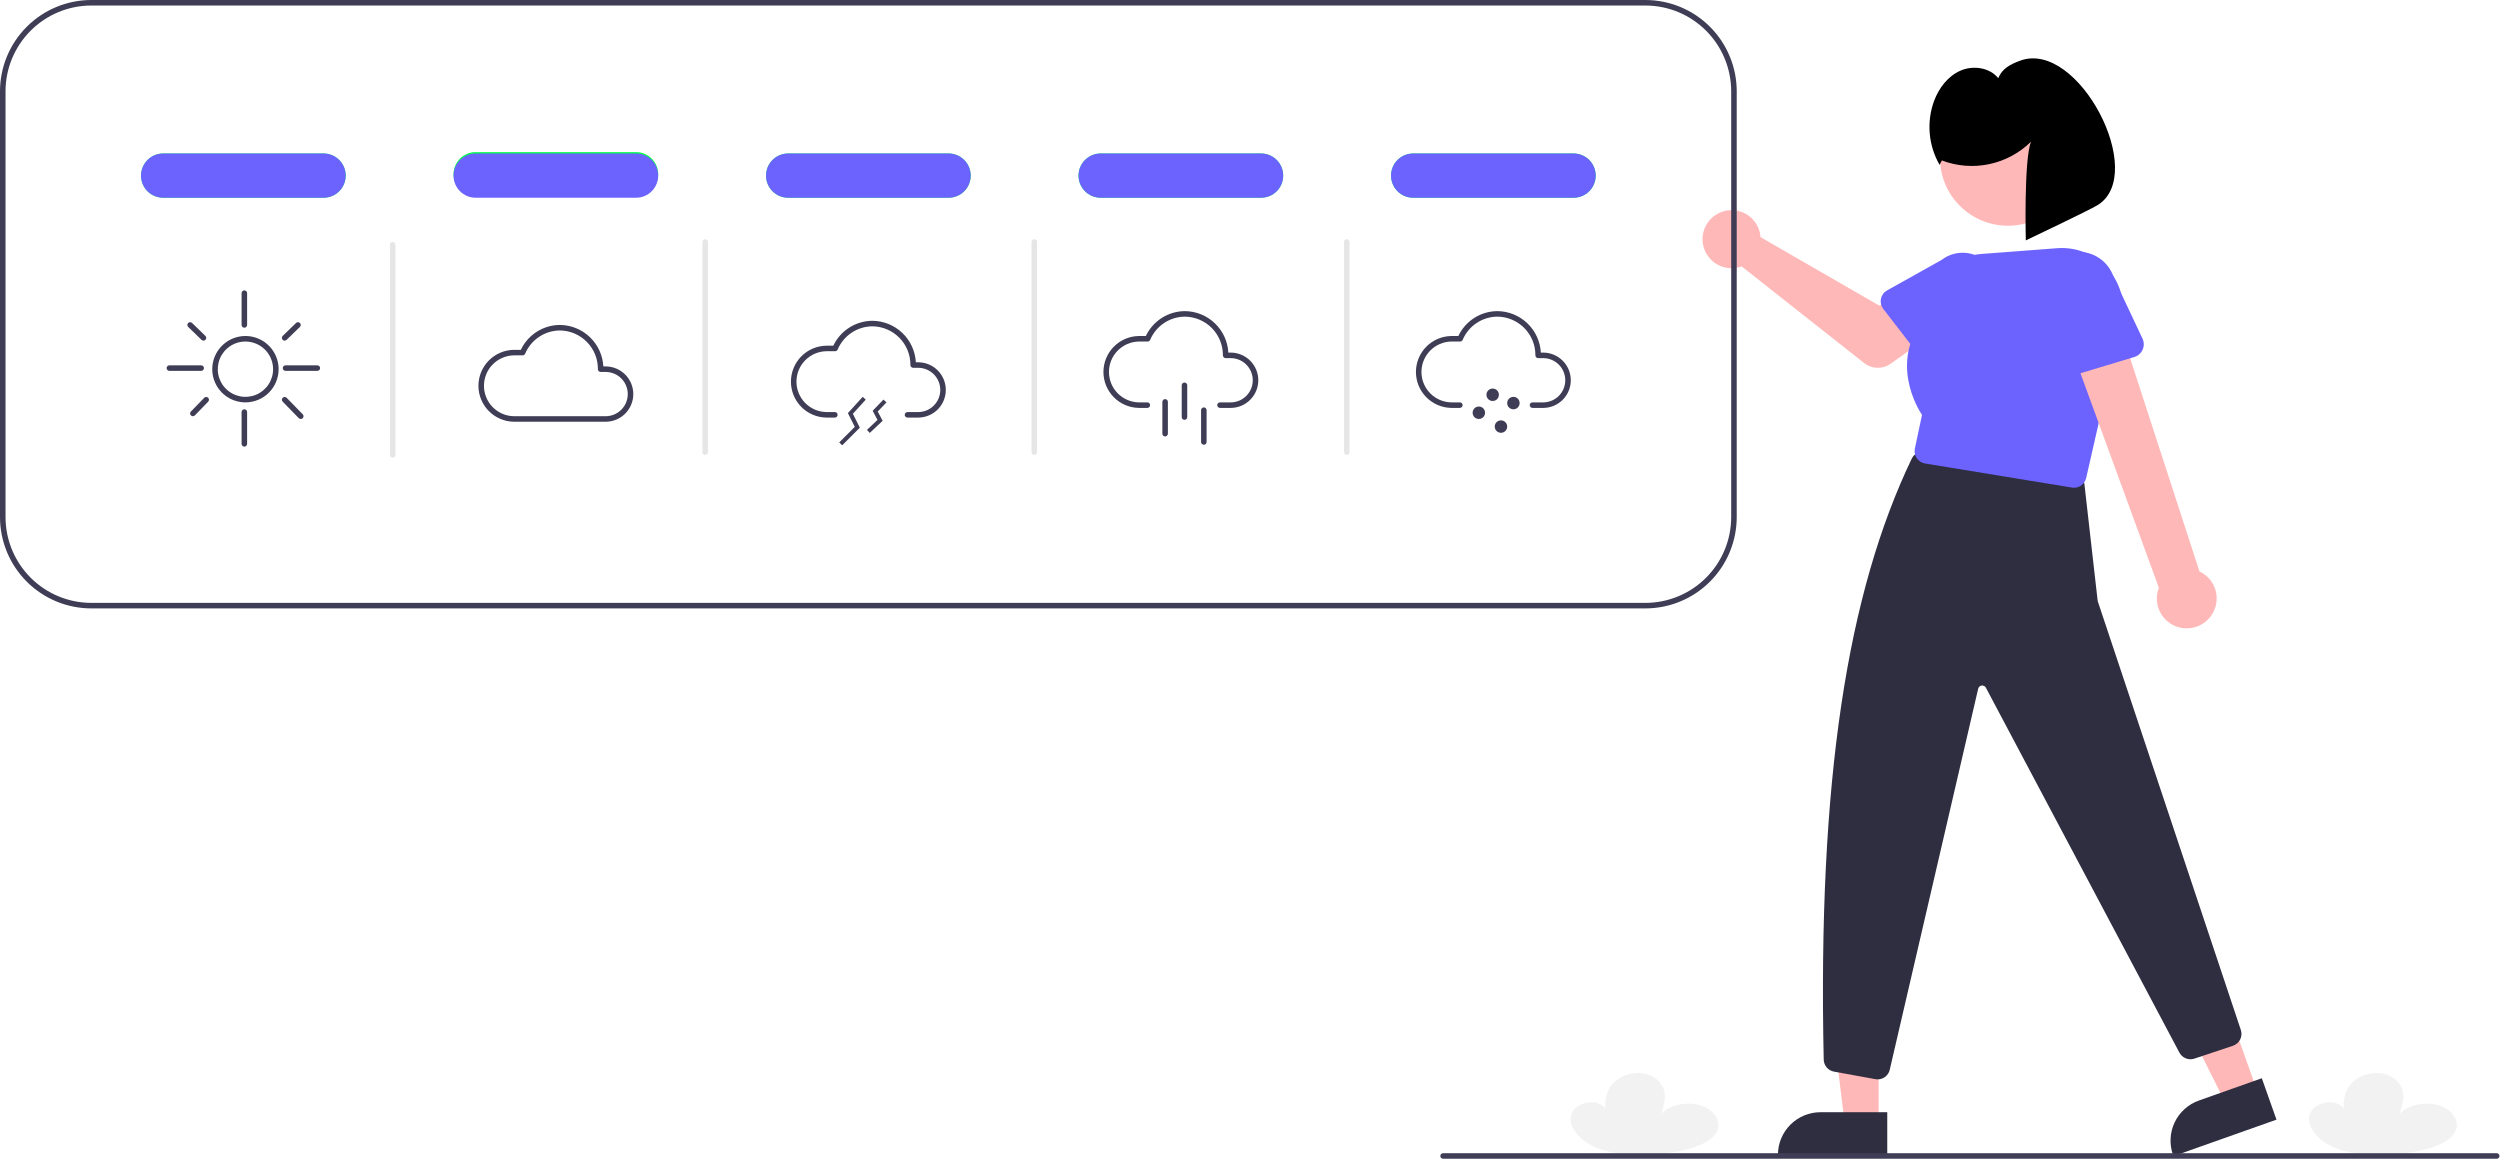 <svg width="904" height="419" viewBox="0 0 904 419" fill="none" xmlns="http://www.w3.org/2000/svg">
<g id="undraw_Weather_re_qsmd 1" clip-path="url(#clip0)">
<path id="Vector" d="M854.206 417.135C846.537 416.816 839.55 413.721 836.39 408.927C836.242 408.702 836.102 408.475 835.972 408.244C834.818 406.201 834.458 403.852 835.719 401.839C836.981 399.826 840.133 398.297 843.298 398.615C846.463 398.932 848.934 401.457 847.624 403.455C847.331 399.417 847.092 395.174 850.348 391.659C852.14 389.822 854.478 388.614 857.013 388.214C863.573 387.06 867.929 390.77 868.801 394.515C869.445 397.28 868.556 400.092 867.671 402.826C870.399 399.599 876.889 398.164 881.858 399.688C886.828 401.211 889.585 405.482 887.887 409.024C885.887 413.197 879.219 415.354 873.025 416.494C867.91 417.435 860.24 417.385 854.206 417.135Z" fill="#F2F2F2"/>
<path id="Vector_2" d="M587.206 417.135C579.537 416.816 572.55 413.721 569.39 408.927C569.242 408.702 569.102 408.475 568.972 408.244C567.818 406.201 567.458 403.852 568.719 401.839C569.981 399.826 573.133 398.297 576.298 398.615C579.463 398.932 581.934 401.457 580.624 403.455C580.331 399.417 580.092 395.174 583.348 391.659C585.14 389.822 587.478 388.614 590.013 388.214C596.573 387.06 600.929 390.77 601.801 394.515C602.445 397.28 601.556 400.092 600.671 402.826C603.399 399.599 609.889 398.164 614.858 399.688C619.828 401.211 622.585 405.482 620.887 409.024C618.887 413.197 612.219 415.354 606.025 416.494C600.91 417.435 593.24 417.385 587.206 417.135Z" fill="#F2F2F2"/>
<g id="right-foot">
<path id="Vector_3" d="M679.306 406.177H667.047L661.214 358.889L679.308 358.89L679.306 406.177Z" fill="#FFB8B8"/>
<path id="Vector_4" d="M682.433 418.062L642.902 418.06V417.56C642.902 415.54 643.3 413.539 644.073 411.672C644.847 409.805 645.98 408.109 647.409 406.68C648.838 405.252 650.534 404.118 652.401 403.345C654.267 402.572 656.268 402.174 658.289 402.174H658.29L682.434 402.175L682.433 418.062Z" fill="#2F2E41"/>
</g>
<g id="left-foot">
<path id="Vector_5" d="M816.262 394.707L804.705 398.799L783.42 356.172L800.476 350.132L816.262 394.707Z" fill="#FFB8B8"/>
<path id="Vector_6" d="M823.176 404.865L785.914 418.062L785.747 417.59C785.072 415.686 784.779 413.667 784.885 411.649C784.99 409.631 785.493 407.654 786.362 405.83C787.232 404.006 788.453 402.372 789.954 401.02C791.456 399.668 793.209 398.624 795.113 397.95L795.114 397.95L817.873 389.89L823.176 404.865Z" fill="#2F2E41"/>
</g>
<g id="pants">
<path id="Vector_7" d="M678.965 390.3C678.69 390.3 678.415 390.275 678.145 390.226L663.153 387.5C662.132 387.312 661.208 386.777 660.534 385.988C659.861 385.198 659.48 384.201 659.455 383.163C657.276 282.249 667.99 214.435 691.299 165.827C691.713 164.967 692.392 164.262 693.236 163.816C694.08 163.369 695.045 163.205 695.99 163.346L749.901 171.129C750.885 171.272 751.795 171.737 752.487 172.451C753.18 173.165 753.616 174.088 753.729 175.076L758.483 216.98C758.509 217.206 758.556 217.429 758.625 217.646L810.314 372.515C810.667 373.642 810.564 374.862 810.029 375.914C809.493 376.967 808.567 377.768 807.448 378.146L793.48 382.802C792.452 383.14 791.337 383.098 790.337 382.683C789.337 382.269 788.519 381.511 788.031 380.545L718.113 248.708C717.974 248.431 717.753 248.203 717.479 248.057C717.206 247.911 716.894 247.853 716.586 247.891C716.278 247.929 715.99 248.062 715.761 248.271C715.531 248.48 715.373 248.755 715.306 249.058L683.345 386.763C683.129 387.764 682.577 388.662 681.78 389.305C680.983 389.949 679.989 390.3 678.965 390.3Z" fill="#2F2E41"/>
</g>
<g id="right-arm">
<path id="Vector_8" d="M636.357 84.097C636.48 84.637 636.56 85.185 636.596 85.737L679.554 110.519L689.995 104.508L701.126 119.081L683.676 131.518C682.266 132.523 680.569 133.043 678.838 133.001C677.107 132.959 675.437 132.357 674.078 131.284L629.781 96.339C627.782 97.079 625.605 97.192 623.54 96.665C621.475 96.138 619.619 94.994 618.219 93.386C616.82 91.778 615.943 89.782 615.706 87.664C615.468 85.545 615.881 83.405 616.89 81.527C617.899 79.649 619.455 78.123 621.353 77.151C623.25 76.18 625.398 75.808 627.512 76.088C629.625 76.367 631.603 77.282 633.183 78.713C634.763 80.144 635.87 82.022 636.357 84.097Z" fill="#FFB8B8"/>
</g>
<g id="right-sleeve">
<path id="Vector_9" d="M680.144 108.042C680.273 107.409 680.538 106.81 680.92 106.288C681.301 105.766 681.791 105.333 682.355 105.017L702.068 93.995C704.688 91.973 708.002 91.072 711.284 91.49C714.566 91.908 717.549 93.61 719.577 96.224C721.606 98.837 722.516 102.149 722.107 105.432C721.698 108.716 720.003 111.703 717.395 113.739L701.678 130.06C701.229 130.526 700.685 130.889 700.084 131.126C699.482 131.363 698.836 131.467 698.19 131.431C697.545 131.396 696.914 131.222 696.342 130.921C695.77 130.62 695.269 130.199 694.874 129.687L680.99 111.693C680.595 111.181 680.314 110.59 680.168 109.96C680.022 109.33 680.014 108.676 680.144 108.042Z" fill="#6C63FF"/>
</g>
<g id="shirt">
<path id="Vector_10" d="M749.966 176.368C749.722 176.368 749.479 176.348 749.238 176.309L696.085 167.595C695.484 167.497 694.91 167.277 694.397 166.951C693.883 166.624 693.441 166.196 693.098 165.694C692.755 165.192 692.517 164.625 692.398 164.028C692.28 163.431 692.285 162.816 692.411 162.221L694.997 150.03C693.673 148.055 682.894 130.884 696.022 114.755C695.77 109.025 697.765 103.424 701.581 99.142C705.398 94.861 710.735 92.239 716.456 91.833L743.925 89.746C747.459 89.478 751.005 90.063 754.266 91.451C757.526 92.839 760.406 94.99 762.662 97.723C764.918 100.455 766.485 103.69 767.231 107.155C767.976 110.619 767.879 114.212 766.947 117.631L754.354 172.868C754.125 173.862 753.567 174.748 752.771 175.384C751.974 176.02 750.985 176.367 749.966 176.368Z" fill="#6C63FF"/>
</g>
<g id="left-arm">
<path id="Vector_11" d="M799.602 222.558C800.504 221.273 801.112 219.805 801.385 218.258C801.658 216.711 801.588 215.124 801.181 213.607C800.774 212.09 800.039 210.681 799.029 209.479C798.018 208.277 796.756 207.311 795.332 206.649L765.068 113.602L747.53 121.924L780.643 212.523C779.69 214.989 779.675 217.72 780.601 220.196C781.526 222.673 783.328 224.725 785.665 225.962C788.002 227.199 790.712 227.535 793.28 226.908C795.849 226.281 798.098 224.733 799.602 222.558Z" fill="#FFB8B8"/>
</g>
<g id="left-sleeve">
<path id="Vector_12" d="M771.762 129.093L748.474 136.128C747.811 136.329 747.113 136.384 746.428 136.29C745.742 136.196 745.084 135.955 744.5 135.584C743.916 135.213 743.418 134.721 743.041 134.14C742.664 133.56 742.417 132.905 742.316 132.22L738.78 108.225C737.774 104.828 738.156 101.171 739.842 98.056C741.528 94.941 744.382 92.622 747.776 91.607C751.17 90.593 754.827 90.966 757.947 92.645C761.066 94.324 763.392 97.171 764.414 100.563L774.727 122.429C775.022 123.055 775.179 123.738 775.186 124.43C775.194 125.122 775.052 125.808 774.771 126.44C774.489 127.072 774.075 127.637 773.556 128.095C773.037 128.553 772.425 128.893 771.763 129.093H771.762Z" fill="#6C63FF"/>
</g>
<g id="head">
<path id="Vector_13" d="M726.05 81.627C739.614 81.627 750.611 70.63 750.611 57.066C750.611 43.501 739.614 32.505 726.05 32.505C712.485 32.505 701.489 43.501 701.489 57.066C701.489 70.63 712.485 81.627 726.05 81.627Z" fill="#FFB8B8"/>
<path id="Vector_14" d="M702.175 58.014C707.628 60.093 713.563 60.56 719.274 59.36C724.984 58.161 730.23 55.346 734.386 51.25C731.81 58.056 732.53 86.924 732.53 86.924C732.53 86.924 755.377 76.077 758.476 74.18C776.784 62.976 751.534 14.238 730.53 21.924C726.972 23.226 724.001 24.758 722.562 28.262C719.426 24.393 713.489 23.554 708.922 25.541C704.355 27.528 701.109 31.835 699.363 36.499C697.985 40.263 697.449 44.284 697.794 48.277C698.138 52.271 699.354 56.14 701.356 59.612L702.175 58.014Z" fill="black"/>
</g>
<path id="Vector_15" d="M595 0H33C24.25 0.009 15.862 3.488 9.675 9.675C3.488 15.862 0.009 24.25 0 33V187C0.009 195.75 3.488 204.138 9.675 210.325C15.862 216.512 24.25 219.991 33 220H595C603.75 219.991 612.138 216.512 618.325 210.325C624.512 204.138 627.991 195.75 628 187V33C627.991 24.25 624.512 15.862 618.325 9.675C612.138 3.488 603.75 0.009 595 0ZM626 187C625.99 195.218 622.72 203.097 616.909 208.909C611.097 214.72 603.219 217.99 595 218H33C24.782 217.99 16.903 214.72 11.091 208.909C5.28 203.097 2.01 195.218 2 187V33C2.01 24.782 5.28 16.903 11.091 11.091C16.903 5.28 24.782 2.01 33 2H595C603.219 2.01 611.097 5.28 616.909 11.091C622.72 16.903 625.99 24.782 626 33V187Z" fill="#3F3D56"/>
<g id="clear-weather">
<path id="Vector_16" d="M88.75 145.5C86.377 145.5 84.057 144.796 82.083 143.478C80.11 142.159 78.572 140.285 77.663 138.092C76.755 135.899 76.518 133.487 76.981 131.159C77.444 128.831 78.587 126.693 80.265 125.015C81.943 123.336 84.081 122.194 86.409 121.731C88.737 121.268 91.15 121.505 93.342 122.413C95.535 123.322 97.409 124.86 98.728 126.833C100.046 128.807 100.75 131.127 100.75 133.5C100.746 136.681 99.481 139.732 97.231 141.981C94.982 144.231 91.931 145.496 88.75 145.5ZM88.75 123.5C86.772 123.5 84.839 124.086 83.194 125.185C81.55 126.284 80.268 127.846 79.511 129.673C78.754 131.5 78.556 133.511 78.942 135.451C79.328 137.391 80.28 139.173 81.679 140.571C83.078 141.97 84.859 142.922 86.799 143.308C88.739 143.694 90.75 143.496 92.577 142.739C94.404 141.982 95.966 140.7 97.065 139.056C98.163 137.411 98.75 135.478 98.75 133.5C98.747 130.849 97.692 128.307 95.818 126.432C93.943 124.557 91.401 123.503 88.75 123.5Z" fill="#3F3D56"/>
<path id="Vector_17" d="M88.356 118.5C88.091 118.5 87.837 118.395 87.649 118.207C87.462 118.02 87.356 117.765 87.356 117.5V106C87.356 105.735 87.462 105.48 87.649 105.293C87.837 105.105 88.091 105 88.356 105C88.621 105 88.876 105.105 89.063 105.293C89.251 105.48 89.356 105.735 89.356 106V117.5C89.356 117.765 89.251 118.02 89.063 118.207C88.876 118.395 88.621 118.5 88.356 118.5Z" fill="#3F3D56"/>
<path id="Vector_18" d="M72.75 134.106H61.25C60.985 134.106 60.73 134.001 60.543 133.814C60.355 133.626 60.25 133.372 60.25 133.106C60.25 132.841 60.355 132.587 60.543 132.399C60.73 132.212 60.985 132.106 61.25 132.106H72.75C73.015 132.106 73.27 132.212 73.457 132.399C73.645 132.587 73.75 132.841 73.75 133.106C73.75 133.372 73.645 133.626 73.457 133.814C73.27 134.001 73.015 134.106 72.75 134.106Z" fill="#3F3D56"/>
<path id="Vector_19" d="M114.75 134.106H103.25C102.985 134.106 102.73 134.001 102.543 133.814C102.355 133.626 102.25 133.372 102.25 133.106C102.25 132.841 102.355 132.587 102.543 132.399C102.73 132.212 102.985 132.106 103.25 132.106H114.75C115.015 132.106 115.27 132.212 115.457 132.399C115.645 132.587 115.75 132.841 115.75 133.106C115.75 133.372 115.645 133.626 115.457 133.814C115.27 134.001 115.015 134.106 114.75 134.106Z" fill="#3F3D56"/>
<path id="Vector_20" d="M102.934 123.172C102.735 123.172 102.54 123.113 102.375 123.002C102.21 122.89 102.082 122.732 102.007 122.548C101.933 122.364 101.915 122.161 101.956 121.966C101.997 121.771 102.095 121.593 102.238 121.455L107.054 116.782C107.244 116.598 107.5 116.496 107.765 116.5C108.03 116.504 108.283 116.613 108.468 116.804C108.652 116.994 108.754 117.25 108.75 117.515C108.746 117.78 108.637 118.033 108.446 118.218L103.63 122.89C103.444 123.071 103.194 123.173 102.934 123.172Z" fill="#3F3D56"/>
<path id="Vector_21" d="M73.566 123.172C73.306 123.173 73.056 123.071 72.87 122.89L68.054 118.218C67.96 118.126 67.884 118.017 67.832 117.897C67.78 117.776 67.752 117.646 67.75 117.515C67.748 117.384 67.772 117.253 67.82 117.131C67.869 117.009 67.941 116.898 68.032 116.804C68.124 116.709 68.233 116.634 68.353 116.582C68.474 116.53 68.603 116.502 68.735 116.5C68.866 116.498 68.997 116.522 69.119 116.57C69.241 116.619 69.352 116.691 69.446 116.782L74.262 121.455C74.405 121.593 74.503 121.771 74.544 121.966C74.585 122.161 74.567 122.364 74.493 122.548C74.418 122.732 74.29 122.89 74.125 123.002C73.96 123.113 73.765 123.172 73.566 123.172Z" fill="#3F3D56"/>
<path id="Vector_22" d="M69.75 150.5C69.553 150.5 69.361 150.442 69.198 150.333C69.034 150.225 68.906 150.07 68.829 149.889C68.753 149.708 68.731 149.509 68.767 149.316C68.803 149.122 68.896 148.944 69.032 148.803L73.848 143.844C74.033 143.653 74.286 143.544 74.551 143.54C74.817 143.537 75.072 143.638 75.263 143.823C75.453 144.008 75.562 144.261 75.566 144.526C75.57 144.791 75.468 145.047 75.284 145.237L70.468 150.197C70.374 150.293 70.263 150.369 70.14 150.421C70.016 150.473 69.884 150.5 69.75 150.5Z" fill="#3F3D56"/>
<path id="Vector_23" d="M108.75 151.5C108.617 151.5 108.484 151.474 108.362 151.422C108.239 151.37 108.127 151.294 108.034 151.198L102.219 145.239C102.127 145.145 102.055 145.034 102.006 144.912C101.957 144.79 101.933 144.66 101.934 144.528C101.936 144.397 101.963 144.267 102.015 144.147C102.067 144.026 102.142 143.917 102.236 143.825C102.33 143.733 102.441 143.661 102.563 143.612C102.685 143.563 102.815 143.539 102.946 143.541C103.078 143.542 103.207 143.57 103.328 143.622C103.449 143.673 103.558 143.748 103.65 143.842L109.466 149.802C109.603 149.943 109.696 150.121 109.733 150.314C109.769 150.507 109.748 150.707 109.672 150.888C109.595 151.07 109.467 151.225 109.303 151.333C109.139 151.442 108.947 151.5 108.75 151.5Z" fill="#3F3D56"/>
<path id="Vector_24" d="M88.356 161.5C88.091 161.5 87.837 161.395 87.649 161.207C87.462 161.02 87.356 160.765 87.356 160.5V149C87.356 148.735 87.462 148.48 87.649 148.293C87.837 148.105 88.091 148 88.356 148C88.621 148 88.876 148.105 89.063 148.293C89.251 148.48 89.356 148.735 89.356 149V160.5C89.356 160.765 89.251 161.02 89.063 161.207C88.876 161.395 88.621 161.5 88.356 161.5Z" fill="#3F3D56"/>
</g>
<g id="clouds-weather">
<path id="Vector_25" d="M219.164 152.5H185.782C182.372 152.442 179.121 151.047 176.731 148.616C174.34 146.184 173 142.91 173 139.5C173 136.09 174.34 132.816 176.731 130.384C179.121 127.953 182.372 126.558 185.782 126.5H188.335C189.601 123.818 191.601 121.549 194.103 119.957C196.605 118.364 199.507 117.512 202.473 117.5C206.506 117.537 210.373 119.108 213.289 121.895C216.204 124.681 217.95 128.473 218.17 132.5H219.164C221.787 132.543 224.289 133.616 226.129 135.487C227.969 137.357 229 139.876 229 142.5C229 145.124 227.969 147.643 226.129 149.513C224.289 151.384 221.787 152.457 219.164 152.5ZM185.782 128.5C182.903 128.558 180.161 129.742 178.145 131.799C176.129 133.855 175 136.62 175 139.5C175 142.38 176.129 145.145 178.145 147.201C180.161 149.258 182.903 150.442 185.782 150.5H219.164C221.257 150.457 223.249 149.595 224.714 148.099C226.179 146.604 227 144.594 227 142.5C227 140.406 226.179 138.396 224.714 136.901C223.249 135.405 221.257 134.543 219.164 134.5H217.2C216.935 134.5 216.68 134.395 216.493 134.207C216.305 134.02 216.2 133.765 216.2 133.5C216.232 129.824 214.804 126.286 212.231 123.662C209.657 121.037 206.148 119.541 202.473 119.5C199.785 119.514 197.161 120.317 194.925 121.81C192.69 123.302 190.942 125.418 189.898 127.895C189.821 128.074 189.693 128.227 189.529 128.335C189.366 128.443 189.175 128.5 188.979 128.5H185.782Z" fill="#3F3D56"/>
</g>
<g id="rain-weather">
<path id="Vector_26" d="M445.164 147.5H441.15C440.884 147.5 440.63 147.395 440.443 147.207C440.255 147.02 440.15 146.765 440.15 146.5C440.15 146.235 440.255 145.98 440.443 145.793C440.63 145.605 440.884 145.5 441.15 145.5H445.164C447.257 145.457 449.249 144.595 450.714 143.099C452.179 141.604 453 139.594 453 137.5C453 135.406 452.179 133.396 450.714 131.901C449.249 130.405 447.257 129.543 445.164 129.5H443.2C442.935 129.5 442.68 129.395 442.493 129.207C442.305 129.02 442.2 128.765 442.2 128.5C442.232 124.824 440.804 121.286 438.231 118.662C435.657 116.037 432.148 114.541 428.473 114.5C425.785 114.514 423.161 115.317 420.925 116.81C418.69 118.302 416.942 120.418 415.898 122.895C415.821 123.074 415.693 123.227 415.529 123.335C415.366 123.443 415.175 123.5 414.979 123.5H411.782C408.903 123.558 406.161 124.742 404.145 126.799C402.129 128.855 401 131.62 401 134.5C401 137.38 402.129 140.145 404.145 142.201C406.161 144.258 408.903 145.442 411.782 145.5H414.882C415.147 145.5 415.401 145.605 415.589 145.793C415.776 145.98 415.882 146.235 415.882 146.5C415.882 146.765 415.776 147.02 415.589 147.207C415.401 147.395 415.147 147.5 414.882 147.5H411.782C408.372 147.442 405.121 146.047 402.731 143.616C400.34 141.184 399 137.91 399 134.5C399 131.09 400.34 127.816 402.731 125.384C405.121 122.953 408.372 121.558 411.782 121.5H414.335C415.601 118.818 417.601 116.549 420.103 114.957C422.605 113.364 425.507 112.512 428.473 112.5C432.505 112.537 436.373 114.108 439.289 116.895C442.204 119.681 443.95 123.473 444.17 127.5H445.164C447.787 127.543 450.289 128.616 452.129 130.487C453.969 132.357 455 134.876 455 137.5C455 140.124 453.969 142.643 452.129 144.513C450.289 146.384 447.787 147.457 445.164 147.5Z" fill="#3F3D56"/>
<path id="Vector_27" d="M428.307 151.817C428.042 151.817 427.788 151.712 427.6 151.524C427.413 151.336 427.307 151.082 427.307 150.817V139.317C427.307 139.052 427.413 138.797 427.6 138.61C427.788 138.422 428.042 138.317 428.307 138.317C428.572 138.317 428.827 138.422 429.014 138.61C429.202 138.797 429.307 139.052 429.307 139.317V150.817C429.307 151.082 429.202 151.336 429.014 151.524C428.827 151.712 428.572 151.817 428.307 151.817Z" fill="#3F3D56"/>
<path id="Vector_28" d="M421.307 157.817C421.042 157.817 420.788 157.712 420.6 157.524C420.413 157.336 420.307 157.082 420.307 156.817V145.317C420.307 145.052 420.413 144.797 420.6 144.61C420.788 144.422 421.042 144.317 421.307 144.317C421.572 144.317 421.827 144.422 422.014 144.61C422.202 144.797 422.307 145.052 422.307 145.317V156.817C422.307 157.082 422.202 157.336 422.014 157.524C421.827 157.712 421.572 157.817 421.307 157.817Z" fill="#3F3D56"/>
<path id="Vector_29" d="M435.307 160.817C435.042 160.817 434.788 160.712 434.6 160.524C434.413 160.336 434.307 160.082 434.307 159.817V148.317C434.307 148.052 434.413 147.797 434.6 147.61C434.788 147.422 435.042 147.317 435.307 147.317C435.572 147.317 435.827 147.422 436.014 147.61C436.202 147.797 436.307 148.052 436.307 148.317V159.817C436.307 160.082 436.202 160.336 436.014 160.524C435.827 160.712 435.572 160.817 435.307 160.817Z" fill="#3F3D56"/>
</g>
<g id="storm-weather">
<path id="Vector_30" d="M332.164 151H328.15C327.885 151 327.63 150.895 327.443 150.707C327.255 150.52 327.15 150.265 327.15 150C327.15 149.735 327.255 149.48 327.443 149.293C327.63 149.105 327.885 149 328.15 149H332.164C334.257 148.957 336.25 148.095 337.715 146.599C339.18 145.104 340 143.094 340 141C340 138.906 339.18 136.896 337.715 135.401C336.25 133.905 334.257 133.043 332.164 133H330.2C329.935 133 329.681 132.895 329.493 132.707C329.306 132.52 329.2 132.265 329.2 132C329.232 128.324 327.804 124.786 325.231 122.162C322.658 119.537 319.148 118.041 315.473 118C312.785 118.014 310.161 118.817 307.925 120.31C305.69 121.802 303.942 123.918 302.898 126.395C302.821 126.574 302.693 126.727 302.529 126.835C302.366 126.943 302.175 127 301.979 127H298.782C295.903 127.058 293.161 128.242 291.145 130.299C289.129 132.355 288 135.12 288 138C288 140.88 289.129 143.645 291.145 145.701C293.161 147.758 295.903 148.942 298.782 149H301.882C302.147 149 302.402 149.105 302.589 149.293C302.777 149.48 302.882 149.735 302.882 150C302.882 150.265 302.777 150.52 302.589 150.707C302.402 150.895 302.147 151 301.882 151H298.782C295.372 150.942 292.122 149.547 289.731 147.116C287.34 144.684 286 141.41 286 138C286 134.59 287.34 131.316 289.731 128.884C292.122 126.453 295.372 125.058 298.782 125H301.335C302.601 122.318 304.601 120.049 307.103 118.457C309.605 116.864 312.507 116.012 315.473 116C319.506 116.037 323.373 117.608 326.289 120.395C329.205 123.181 330.95 126.973 331.17 131H332.164C334.787 131.043 337.289 132.116 339.129 133.987C340.969 135.857 342 138.376 342 141C342 143.624 340.969 146.143 339.129 148.013C337.289 149.884 334.787 150.957 332.164 151V151Z" fill="#3F3D56"/>
<path id="stroke 2" d="M312.5 144L307.5 149.5L310 154.5L304 160.5" stroke="#3F3D56" stroke-width="1.5"/>
<path id="stroke 1" d="M320 145L316.471 148.667L318.235 152L314 156" stroke="#3F3D56" stroke-width="1.5"/>
</g>
<g id="snow-weather">
<path id="Vector_31" d="M558.164 147.5H554.15C553.884 147.5 553.63 147.395 553.443 147.207C553.255 147.02 553.15 146.765 553.15 146.5C553.15 146.235 553.255 145.98 553.443 145.793C553.63 145.605 553.884 145.5 554.15 145.5H558.164C560.257 145.457 562.249 144.595 563.714 143.099C565.179 141.604 566 139.594 566 137.5C566 135.406 565.179 133.396 563.714 131.901C562.249 130.405 560.257 129.543 558.164 129.5H556.2C555.935 129.5 555.68 129.395 555.493 129.207C555.305 129.02 555.2 128.765 555.2 128.5C555.232 124.824 553.804 121.286 551.231 118.662C548.657 116.037 545.148 114.541 541.473 114.5C538.785 114.514 536.161 115.317 533.925 116.81C531.69 118.302 529.942 120.418 528.898 122.895C528.821 123.074 528.693 123.227 528.529 123.335C528.366 123.443 528.175 123.5 527.979 123.5H524.782C521.903 123.558 519.161 124.742 517.145 126.799C515.129 128.855 514 131.62 514 134.5C514 137.38 515.129 140.145 517.145 142.201C519.161 144.258 521.903 145.442 524.782 145.5H527.882C528.147 145.5 528.401 145.605 528.589 145.793C528.776 145.98 528.882 146.235 528.882 146.5C528.882 146.765 528.776 147.02 528.589 147.207C528.401 147.395 528.147 147.5 527.882 147.5H524.782C521.372 147.442 518.121 146.047 515.731 143.616C513.34 141.184 512 137.91 512 134.5C512 131.09 513.34 127.816 515.731 125.384C518.121 122.953 521.372 121.558 524.782 121.5H527.335C528.601 118.818 530.601 116.549 533.103 114.957C535.605 113.364 538.507 112.512 541.473 112.5C545.505 112.537 549.373 114.108 552.289 116.895C555.204 119.681 556.95 123.473 557.17 127.5H558.164C560.787 127.543 563.289 128.616 565.129 130.487C566.969 132.357 568 134.876 568 137.5C568 140.124 566.969 142.643 565.129 144.513C563.289 146.384 560.787 147.457 558.164 147.5Z" fill="#3F3D56"/>
<path id="Vector_32" d="M539.75 145C540.993 145 542 143.993 542 142.75C542 141.507 540.993 140.5 539.75 140.5C538.507 140.5 537.5 141.507 537.5 142.75C537.5 143.993 538.507 145 539.75 145Z" fill="#3F3D56"/>
<path id="Vector_33" d="M547.25 148C548.493 148 549.5 146.993 549.5 145.75C549.5 144.507 548.493 143.5 547.25 143.5C546.007 143.5 545 144.507 545 145.75C545 146.993 546.007 148 547.25 148Z" fill="#3F3D56"/>
<path id="Vector_34" d="M534.75 151.5C535.993 151.5 537 150.493 537 149.25C537 148.007 535.993 147 534.75 147C533.507 147 532.5 148.007 532.5 149.25C532.5 150.493 533.507 151.5 534.75 151.5Z" fill="#3F3D56"/>
<path id="Vector_35" d="M542.75 156.5C543.993 156.5 545 155.493 545 154.25C545 153.007 543.993 152 542.75 152C541.507 152 540.5 153.007 540.5 154.25C540.5 155.493 541.507 156.5 542.75 156.5Z" fill="#3F3D56"/>
</g>
<g id="clear-line-active">
<path id="Vector_36" d="M117 71.5H59C56.878 71.5 54.843 70.657 53.343 69.157C51.843 67.657 51 65.622 51 63.5C51 61.378 51.843 59.343 53.343 57.843C54.843 56.343 56.878 55.5 59 55.5H117C119.122 55.5 121.157 56.343 122.657 57.843C124.157 59.343 125 61.378 125 63.5C125 65.622 124.157 67.657 122.657 69.157C121.157 70.657 119.122 71.5 117 71.5Z" fill="#00FF47"/>
</g>
<g id="clouds-line-active">
<path id="Vector_37" d="M230 71H172C169.878 71 167.843 70.157 166.343 68.657C164.843 67.157 164 65.122 164 63C164 60.878 164.843 58.843 166.343 57.343C167.843 55.843 169.878 55 172 55H230C232.122 55 234.157 55.843 235.657 57.343C237.157 58.843 238 60.878 238 63C238 65.122 237.157 67.157 235.657 68.657C234.157 70.157 232.122 71 230 71Z" fill="#00FF47"/>
</g>
<g id="clear-line">
<path id="Vector_38" d="M117 71.5H59C56.878 71.5 54.843 70.657 53.343 69.157C51.843 67.657 51 65.622 51 63.5C51 61.378 51.843 59.343 53.343 57.843C54.843 56.343 56.878 55.5 59 55.5H117C119.122 55.5 121.157 56.343 122.657 57.843C124.157 59.343 125 61.378 125 63.5C125 65.622 124.157 67.657 122.657 69.157C121.157 70.657 119.122 71.5 117 71.5Z" fill="#6C63FF"/>
</g>
<g id="clouds-line">
<path id="Vector_39" d="M230 71.5H172C169.878 71.5 167.843 70.657 166.343 69.157C164.843 67.657 164 65.622 164 63.5C164 61.378 164.843 59.343 166.343 57.843C167.843 56.343 169.878 55.5 172 55.5H230C232.122 55.5 234.157 56.343 235.657 57.843C237.157 59.343 238 61.378 238 63.5C238 65.622 237.157 67.657 235.657 69.157C234.157 70.657 232.122 71.5 230 71.5Z" fill="#6C63FF"/>
</g>
<g id="storm-line-active">
<path id="Vector_40" d="M343 71.5H285C282.878 71.5 280.843 70.657 279.343 69.157C277.843 67.657 277 65.622 277 63.5C277 61.378 277.843 59.343 279.343 57.843C280.843 56.343 282.878 55.5 285 55.5H343C345.122 55.5 347.157 56.343 348.657 57.843C350.157 59.343 351 61.378 351 63.5C351 65.622 350.157 67.657 348.657 69.157C347.157 70.657 345.122 71.5 343 71.5Z" fill="#00FF47"/>
</g>
<g id="storm-line">
<path id="Vector_41" d="M343 71.5H285C282.878 71.5 280.843 70.657 279.343 69.157C277.843 67.657 277 65.622 277 63.5C277 61.378 277.843 59.343 279.343 57.843C280.843 56.343 282.878 55.5 285 55.5H343C345.122 55.5 347.157 56.343 348.657 57.843C350.157 59.343 351 61.378 351 63.5C351 65.622 350.157 67.657 348.657 69.157C347.157 70.657 345.122 71.5 343 71.5Z" fill="#6C63FF"/>
</g>
<g id="rain-line-active">
<path id="Vector_42" d="M456 71.5H398C395.878 71.5 393.843 70.657 392.343 69.157C390.843 67.657 390 65.622 390 63.5C390 61.378 390.843 59.343 392.343 57.843C393.843 56.343 395.878 55.5 398 55.5H456C458.122 55.5 460.157 56.343 461.657 57.843C463.157 59.343 464 61.378 464 63.5C464 65.622 463.157 67.657 461.657 69.157C460.157 70.657 458.122 71.5 456 71.5Z" fill="#00FF47"/>
</g>
<g id="rain-line">
<path id="Vector_43" d="M456 71.5H398C395.878 71.5 393.843 70.657 392.343 69.157C390.843 67.657 390 65.622 390 63.5C390 61.378 390.843 59.343 392.343 57.843C393.843 56.343 395.878 55.5 398 55.5H456C458.122 55.5 460.157 56.343 461.657 57.843C463.157 59.343 464 61.378 464 63.5C464 65.622 463.157 67.657 461.657 69.157C460.157 70.657 458.122 71.5 456 71.5Z" fill="#6C63FF"/>
</g>
<g id="snow-line-active">
<path id="Vector_44" d="M569 71.5H511C508.878 71.5 506.843 70.657 505.343 69.157C503.843 67.657 503 65.622 503 63.5C503 61.378 503.843 59.343 505.343 57.843C506.843 56.343 508.878 55.5 511 55.5H569C571.122 55.5 573.157 56.343 574.657 57.843C576.157 59.343 577 61.378 577 63.5C577 65.622 576.157 67.657 574.657 69.157C573.157 70.657 571.122 71.5 569 71.5Z" fill="#00FF47"/>
</g>
<g id="snow-line">
<path id="Vector_45" d="M569 71.5H511C508.878 71.5 506.843 70.657 505.343 69.157C503.843 67.657 503 65.622 503 63.5C503 61.378 503.843 59.343 505.343 57.843C506.843 56.343 508.878 55.5 511 55.5H569C571.122 55.5 573.157 56.343 574.657 57.843C576.157 59.343 577 61.378 577 63.5C577 65.622 576.157 67.657 574.657 69.157C573.157 70.657 571.122 71.5 569 71.5Z" fill="#6C63FF"/>
</g>
<path id="Vector_46" d="M142 165.5C141.735 165.5 141.48 165.395 141.293 165.207C141.105 165.02 141 164.765 141 164.5V88.5C141 88.235 141.105 87.98 141.293 87.793C141.48 87.605 141.735 87.5 142 87.5C142.265 87.5 142.52 87.605 142.707 87.793C142.895 87.98 143 88.235 143 88.5V164.5C143 164.765 142.895 165.02 142.707 165.207C142.52 165.395 142.265 165.5 142 165.5Z" fill="#E6E6E6"/>
<path id="Vector_47" d="M255 164.5C254.735 164.5 254.48 164.395 254.293 164.207C254.105 164.02 254 163.765 254 163.5V87.5C254 87.235 254.105 86.98 254.293 86.793C254.48 86.605 254.735 86.5 255 86.5C255.265 86.5 255.52 86.605 255.707 86.793C255.895 86.98 256 87.235 256 87.5V163.5C256 163.765 255.895 164.02 255.707 164.207C255.52 164.395 255.265 164.5 255 164.5Z" fill="#E6E6E6"/>
<path id="Vector_48" d="M374 164.5C373.735 164.5 373.48 164.395 373.293 164.207C373.105 164.02 373 163.765 373 163.5V87.5C373 87.235 373.105 86.98 373.293 86.793C373.48 86.605 373.735 86.5 374 86.5C374.265 86.5 374.52 86.605 374.707 86.793C374.895 86.98 375 87.235 375 87.5V163.5C375 163.765 374.895 164.02 374.707 164.207C374.52 164.395 374.265 164.5 374 164.5Z" fill="#E6E6E6"/>
<path id="Vector_49" d="M487 164.5C486.735 164.5 486.48 164.395 486.293 164.207C486.105 164.02 486 163.765 486 163.5V87.5C486 87.235 486.105 86.98 486.293 86.793C486.48 86.605 486.735 86.5 487 86.5C487.265 86.5 487.52 86.605 487.707 86.793C487.895 86.98 488 87.235 488 87.5V163.5C488 163.765 487.895 164.02 487.707 164.207C487.52 164.395 487.265 164.5 487 164.5Z" fill="#E6E6E6"/>
<path id="Vector_50" d="M902.815 419H521.815C521.55 419 521.295 418.895 521.108 418.707C520.92 418.52 520.815 418.265 520.815 418C520.815 417.735 520.92 417.48 521.108 417.293C521.295 417.105 521.55 417 521.815 417H902.815C903.08 417 903.335 417.105 903.522 417.293C903.71 417.48 903.815 417.735 903.815 418C903.815 418.265 903.71 418.52 903.522 418.707C903.335 418.895 903.08 419 902.815 419Z" fill="#3F3D56"/>
</g>
<defs>
<clipPath id="clip0">
<rect width="903.815" height="419" fill="white"/>
</clipPath>
</defs>
</svg>
